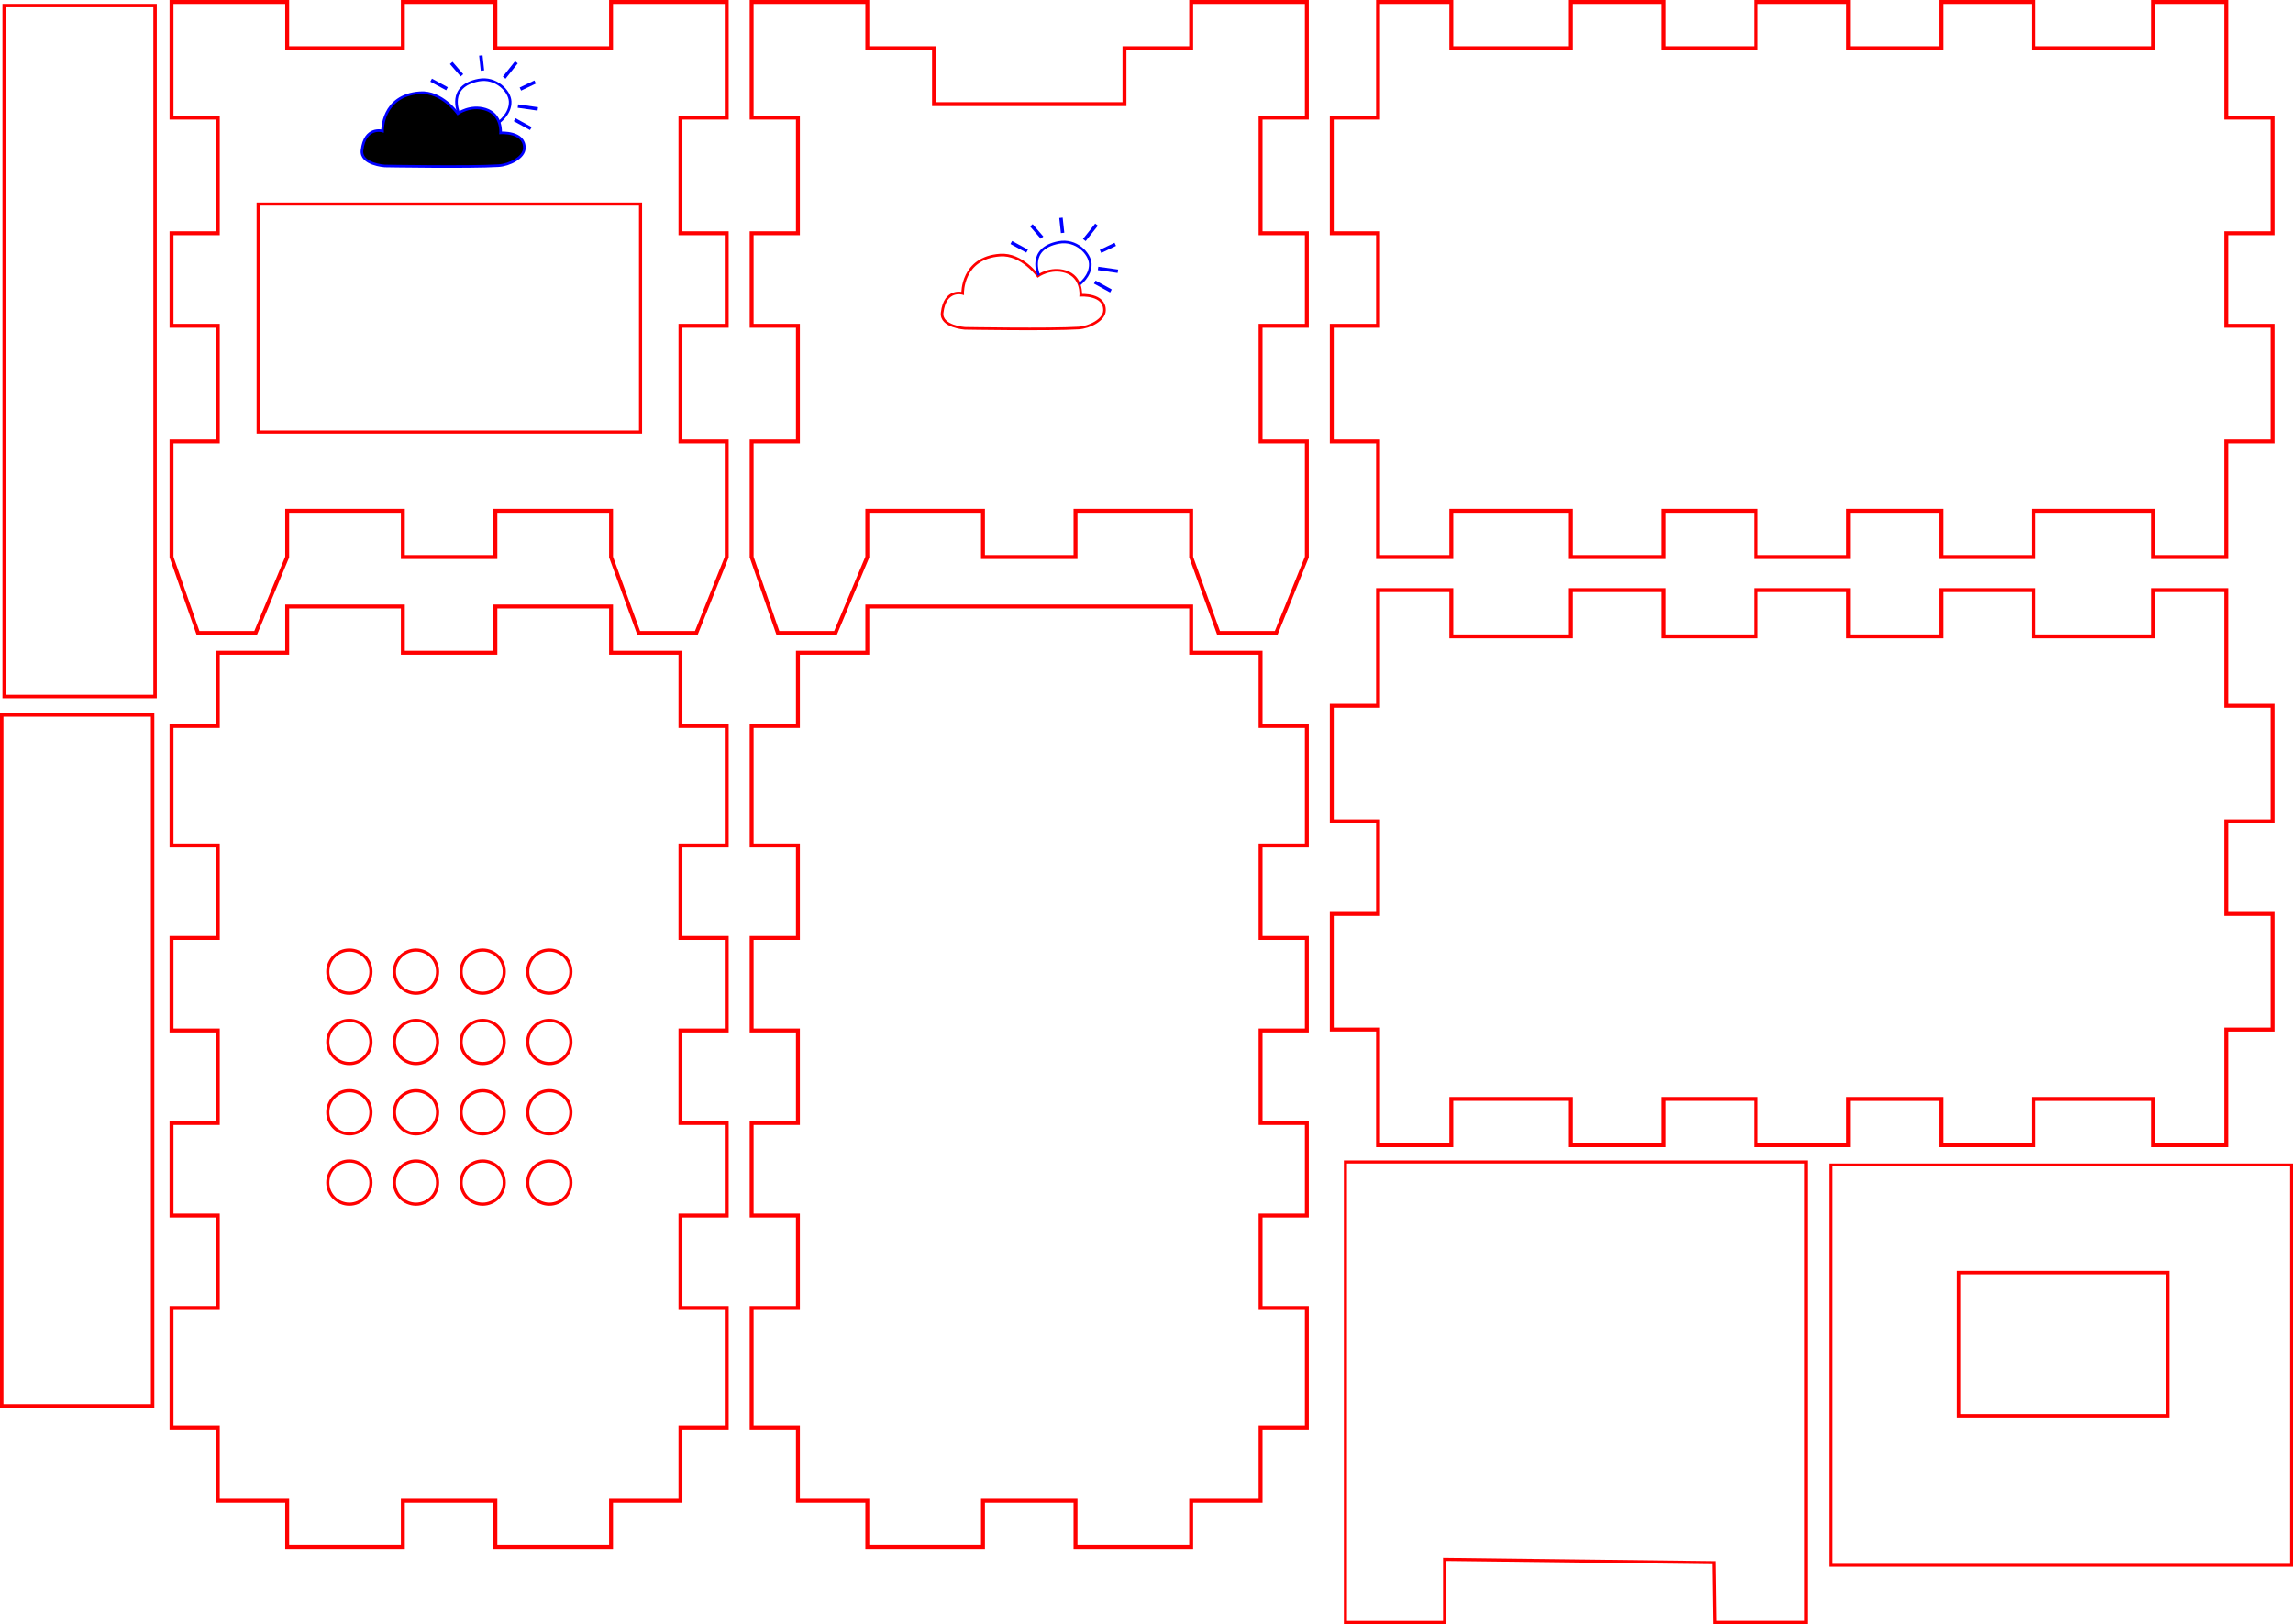 <?xml version="1.0" encoding="UTF-8" standalone="no"?>
<!-- Created with Inkscape (http://www.inkscape.org/) -->

<svg
   xmlns:dc="http://purl.org/dc/elements/1.1/"
   xmlns:cc="http://creativecommons.org/ns#"
   xmlns:rdf="http://www.w3.org/1999/02/22-rdf-syntax-ns#"
   xmlns:svg="http://www.w3.org/2000/svg"
   xmlns="http://www.w3.org/2000/svg"
   xmlns:sodipodi="http://sodipodi.sourceforge.net/DTD/sodipodi-0.dtd"
   xmlns:inkscape="http://www.inkscape.org/namespaces/inkscape"
   width="148.566mm"
   height="105.244mm"
   viewBox="0 0 148.566 105.244"
   version="1.1"
   id="svg7024"
   inkscape:version="0.92.1 r15371"
   sodipodi:docname="MiniBox.svg">
  <defs
     id="defs7018" />
  <sodipodi:namedview
     id="base"
     pagecolor="#ffffff"
     bordercolor="#666666"
     borderopacity="1.0"
     inkscape:pageopacity="0.0"
     inkscape:pageshadow="2"
     inkscape:zoom="1.3926796"
     inkscape:cx="280.75373"
     inkscape:cy="198.8868"
     inkscape:document-units="mm"
     inkscape:current-layer="layer1"
     showgrid="false"
     inkscape:window-width="972"
     inkscape:window-height="763"
     inkscape:window-x="156"
     inkscape:window-y="1356"
     inkscape:window-maximized="0"
     fit-margin-top="0"
     fit-margin-left="0"
     fit-margin-right="0"
     fit-margin-bottom="0"
     inkscape:measure-start="26.4878,438.681"
     inkscape:measure-end="26.4878,419.088" />
  <g
     inkscape:label="Layer 1"
     inkscape:groupmode="layer"
     id="layer1"
     transform="translate(54.591,66.881)">
    <rect
       style="opacity:1;fill:none;fill-opacity:1;stroke:#ff0000;stroke-width:0.2;stroke-linecap:butt;stroke-miterlimit:4;stroke-dasharray:none;stroke-dashoffset:0;stroke-opacity:1"
       id="rect7632"
       width="24.776"
       height="14.776"
       x="-37.866"
       y="-53.658" />
    <g
       id="g7846"
       transform="translate(0.004)">
      <path
         sodipodi:nodetypes="csscscscsc"
         inkscape:connector-curvature="0"
         id="path6601-3"
         d="m -29.67,-56.125 c 0,0 5.517,0.095 7.37,-0.02 0.712,-0.044 1.663,-0.524 1.679,-1.132 0.03,-1.1 -1.539,-0.993 -1.539,-0.993 0,0 0.104,-1.189 -0.98,-1.529 -0.98,-0.308 -1.796,0.278 -1.796,0.278 0,0 -1.036,-1.451 -2.449,-1.351 -2.492,0.177 -2.425,2.483 -2.425,2.483 0,0 -1.146,-0.332 -1.329,1.251 -0.105,0.906 1.469,1.013 1.469,1.013 z"
         style="fill:#000000;fill-opacity:1;stroke:none;stroke-width:0.168;stroke-linecap:butt;stroke-linejoin:miter;stroke-miterlimit:4;stroke-dasharray:none;stroke-opacity:1" />
      <path
         sodipodi:nodetypes="csscscscsc"
         inkscape:connector-curvature="0"
         id="path6601"
         d="m -29.67,-56.125 c 0,0 5.517,0.095 7.37,-0.02 0.712,-0.044 1.663,-0.524 1.679,-1.132 0.03,-1.1 -1.539,-0.993 -1.539,-0.993 0,0 0.104,-1.189 -0.98,-1.529 -0.98,-0.308 -1.796,0.278 -1.796,0.278 0,0 -1.036,-1.451 -2.449,-1.351 -2.492,0.177 -2.425,2.483 -2.425,2.483 0,0 -1.146,-0.332 -1.329,1.251 -0.105,0.906 1.469,1.013 1.469,1.013 z"
         style="fill:none;stroke:#0000ff;stroke-width:0.168;stroke-linecap:butt;stroke-linejoin:miter;stroke-miterlimit:4;stroke-dasharray:none;stroke-opacity:1" />
      <path
         sodipodi:nodetypes="cc"
         inkscape:connector-curvature="0"
         id="path6603"
         d="m -23.335,-62.308 -0.106,-0.979"
         style="fill:none;stroke:#0000ff;stroke-width:0.222px;stroke-linecap:butt;stroke-linejoin:miter;stroke-opacity:1" />
      <path
         inkscape:connector-curvature="0"
         id="path6605"
         d="m -20.878,-61.11 c 0.956,-0.457 0.956,-0.457 0.956,-0.457"
         style="fill:none;stroke:#0000ff;stroke-width:0.222px;stroke-linecap:butt;stroke-linejoin:miter;stroke-opacity:1" />
      <path
         inkscape:connector-curvature="0"
         id="path6609"
         d="m -25.635,-61.13 c -1.026,-0.556 -1.026,-0.556 -1.026,-0.556"
         style="fill:none;stroke:#0000ff;stroke-width:0.222px;stroke-linecap:butt;stroke-linejoin:miter;stroke-opacity:1" />
      <path
         inkscape:connector-curvature="0"
         id="path6626"
         d="m -21.251,-59.124 1.049,0.576"
         style="fill:none;stroke:#0000ff;stroke-width:0.222px;stroke-linecap:butt;stroke-linejoin:miter;stroke-opacity:1" />
      <path
         sodipodi:nodetypes="cssc"
         inkscape:connector-curvature="0"
         id="path6628"
         d="m -24.875,-59.56 c 0,0 -0.783,-1.733 1.289,-2.129 1.122,-0.214 2.017,0.709 2.045,1.382 0.034,0.804 -0.723,1.34 -0.723,1.34"
         style="fill:none;stroke:#0000ff;stroke-width:0.168;stroke-linecap:butt;stroke-linejoin:miter;stroke-miterlimit:4;stroke-dasharray:none;stroke-opacity:1" />
      <path
         sodipodi:nodetypes="cc"
         inkscape:connector-curvature="0"
         id="path6647"
         d="m -24.666,-62.002 -0.693,-0.801"
         style="fill:none;stroke:#0000ff;stroke-width:0.222px;stroke-linecap:butt;stroke-linejoin:miter;stroke-opacity:1" />
      <path
         inkscape:connector-curvature="0"
         id="path6649"
         d="m -21.928,-61.847 c 0.792,-0.997 0.792,-0.997 0.792,-0.997"
         style="fill:none;stroke:#0000ff;stroke-width:0.222px;stroke-linecap:butt;stroke-linejoin:miter;stroke-opacity:1" />
      <path
         inkscape:connector-curvature="0"
         id="path6651"
         d="m -21.038,-60.007 c 1.286,0.183 1.286,0.183 1.286,0.183"
         style="fill:none;stroke:#0000ff;stroke-width:0.222px;stroke-linecap:butt;stroke-linejoin:miter;stroke-opacity:1" />
    </g>
    <g
       id="g7774"
       transform="matrix(0.282,0,0,0.282,-43.478,-66.754)">
      <path
         style="fill:none;stroke:#ff0000;stroke-width:0.9"
         d="m 53.15,0 h 21.26 v 10.63 h 26.575 V 0 h 26.575 V 26.575 H 116.929 V 53.15 h 10.63 v 21.26 h -10.63 v 26.575 h 10.63 v 26.575 l -6.989,17.458 h -13.229 l -6.356,-17.458 V 116.929 H 74.41 v 10.63 H 53.15 V 116.929 H 26.575 v 10.63 l -7.255,17.458 H 6.09 L 0,127.559 V 100.984 H 10.63 V 74.41 H 0 V 53.15 H 10.63 V 26.575 H 0 V 0 H 26.575 V 10.63 H 53.15 Z"
         id="polygon7772"
         inkscape:connector-curvature="0"
         sodipodi:nodetypes="ccccccccccccccccccccccccccccccccccccccccc" />
    </g>
    <g
       transform="matrix(0.282,0,0,0.282,-5.891,-66.754)"
       id="g7778">
      <path
         style="fill:none;stroke:#ff0000;stroke-width:0.9"
         d="M 41.9,23.472 H 85.66 V 10.63 H 100.984 V 0 h 26.575 V 26.575 H 116.929 V 53.15 h 10.63 v 21.26 h -10.63 v 26.575 h 10.63 v 26.575 l -7.048,17.458 h -13.229 l -6.297,-17.458 V 116.929 H 74.41 v 10.63 H 53.15 V 116.929 H 26.575 v 10.63 l -7.314,17.458 H 6.031 L 0,127.559 V 100.984 H 10.63 V 74.41 H 0 V 53.15 H 10.63 V 26.575 H 0 V 0 h 26.575 v 10.63 h 15.325 z"
         id="polygon7776"
         inkscape:connector-curvature="0"
         sodipodi:nodetypes="ccccccccccccccccccccccccccccccccccccccccc" />
    </g>
    <g
       transform="matrix(0.282,0,0,0.282,31.697,-66.754)"
       id="g7782">
      <path
         style="fill:none;stroke:#ff0000;stroke-width:0.9"
         d="m 54.921,0 h 21.26 v 10.63 h 21.26 V 0 h 21.26 v 10.63 h 21.26 V 0 h 21.26 v 10.63 h 27.461 V 0 h 16.831 v 26.575 h 10.63 V 53.15 h -10.63 v 21.26 h 10.63 v 26.575 h -10.63 v 26.575 h -16.831 v -10.63 h -27.461 v 10.63 h -21.26 v -10.63 h -21.26 v 10.63 H 97.441 v -10.63 h -21.26 v 10.63 H 54.921 V 116.929 H 27.461 v 10.63 H 10.63 V 100.984 H 0 V 74.41 H 10.63 V 53.15 H 0 V 26.575 H 10.63 V 0 h 16.831 v 10.63 h 27.461 z"
         id="polygon7780"
         inkscape:connector-curvature="0" />
    </g>
    <g
       transform="matrix(0.282,0,0,0.282,31.697,-28.637)"
       id="g7786">
      <path
         style="fill:none;stroke:#ff0000;stroke-width:0.9"
         d="m 54.921,0 h 21.26 v 10.63 h 21.26 V 0 h 21.26 v 10.63 h 21.26 V 0 h 21.26 v 10.63 h 27.461 V 0 h 16.831 v 26.575 h 10.63 V 53.15 h -10.63 v 21.26 h 10.63 v 26.575 h -10.63 v 26.575 h -16.831 v -10.63 h -27.461 v 10.63 h -21.26 v -10.63 h -21.26 v 10.63 H 97.441 v -10.63 h -21.26 v 10.63 H 54.921 V 116.929 H 27.461 v 10.63 H 10.63 V 100.984 H 0 V 74.41 H 10.63 V 53.15 H 0 V 26.575 H 10.63 V 0 h 16.831 v 10.63 h 27.461 z"
         id="polygon7784"
         inkscape:connector-curvature="0" />
    </g>
    <g
       transform="matrix(0.282,0,0,0.282,-43.478,-27.579)"
       id="g7790">
      <path
         style="fill:none;stroke:#ff0000;stroke-width:0.9"
         d="M 53.15,10.63 H 74.41 V 0 h 26.575 v 10.63 h 15.945 v 16.831 h 10.63 v 27.461 h -10.63 v 21.26 h 10.63 v 21.26 h -10.63 v 21.26 h 10.63 v 21.26 h -10.63 v 21.26 h 10.63 v 27.461 h -10.63 v 16.831 h -15.945 v 10.63 H 74.41 V 205.512 H 53.15 v 10.63 H 26.575 V 205.512 H 10.63 V 188.681 H 0 V 161.221 H 10.63 V 139.961 H 0 V 118.701 H 10.63 V 97.441 H 0 V 76.181 H 10.63 V 54.921 H 0 V 27.461 H 10.63 V 10.63 H 26.575 V 0 H 53.15 Z"
         id="polygon7788"
         inkscape:connector-curvature="0" />
    </g>
    <g
       transform="matrix(0.282,0,0,0.282,-5.891,-27.579)"
       id="g7794">
      <path
         style="fill:none;stroke:#ff0000;stroke-width:0.9"
         d="m 100.984,0 v 10.63 h 15.945 v 16.831 h 10.63 v 27.461 h -10.63 v 21.26 h 10.63 v 21.26 h -10.63 v 21.26 h 10.63 v 21.26 h -10.63 v 21.26 h 10.63 v 27.461 h -10.63 v 16.831 h -15.945 v 10.63 H 74.41 V 205.512 H 53.15 v 10.63 H 26.575 V 205.512 H 10.63 V 188.681 H 0 V 161.221 H 10.63 V 139.961 H 0 V 118.701 H 10.63 V 97.441 H 0 V 76.181 H 10.63 V 54.921 H 0 V 27.461 H 10.63 V 10.63 H 26.575 V 0 Z"
         id="polygon7792"
         inkscape:connector-curvature="0"
         sodipodi:nodetypes="ccccccccccccccccccccccccccccccccccccccccccccccccc" />
    </g>
    <path
       style="fill:none;stroke:#ff0000;stroke-width:0.168;stroke-linecap:butt;stroke-linejoin:miter;stroke-miterlimit:4;stroke-dasharray:none;stroke-opacity:1"
       d="m 7.921,-45.604 c 0,0 5.517,0.095 7.37,-0.02 0.712,-0.044 1.663,-0.524 1.679,-1.132 0.03,-1.1 -1.539,-0.993 -1.539,-0.993 0,0 0.104,-1.189 -0.98,-1.529 -0.98,-0.308 -1.796,0.278 -1.796,0.278 0,0 -1.036,-1.451 -2.449,-1.351 -2.492,0.177 -2.425,2.483 -2.425,2.483 0,0 -1.146,-0.332 -1.329,1.251 -0.105,0.906 1.469,1.013 1.469,1.013 z"
       id="path6601-32"
       inkscape:connector-curvature="0"
       sodipodi:nodetypes="csscscscsc" />
    <path
       style="fill:none;stroke:#0000ff;stroke-width:0.222px;stroke-linecap:butt;stroke-linejoin:miter;stroke-opacity:1"
       d="m 14.256,-51.787 -0.106,-0.979"
       id="path6603-9"
       inkscape:connector-curvature="0"
       sodipodi:nodetypes="cc" />
    <path
       style="fill:none;stroke:#0000ff;stroke-width:0.222px;stroke-linecap:butt;stroke-linejoin:miter;stroke-opacity:1"
       d="m 16.714,-50.59 c 0.956,-0.457 0.956,-0.457 0.956,-0.457"
       id="path6605-0"
       inkscape:connector-curvature="0" />
    <path
       style="fill:none;stroke:#0000ff;stroke-width:0.222px;stroke-linecap:butt;stroke-linejoin:miter;stroke-opacity:1"
       d="M 11.956,-50.609 C 10.93,-51.166 10.93,-51.166 10.93,-51.166"
       id="path6609-7"
       inkscape:connector-curvature="0" />
    <path
       style="fill:none;stroke:#0000ff;stroke-width:0.222px;stroke-linecap:butt;stroke-linejoin:miter;stroke-opacity:1"
       d="m 16.34,-48.603 1.049,0.576"
       id="path6626-4"
       inkscape:connector-curvature="0" />
    <path
       style="fill:none;stroke:#0000ff;stroke-width:0.168;stroke-linecap:butt;stroke-linejoin:miter;stroke-miterlimit:4;stroke-dasharray:none;stroke-opacity:1"
       d="m 12.716,-49.04 c 0,0 -0.783,-1.733 1.289,-2.129 1.122,-0.214 2.017,0.709 2.045,1.382 0.034,0.804 -0.723,1.34 -0.723,1.34"
       id="path6628-5"
       inkscape:connector-curvature="0"
       sodipodi:nodetypes="cssc" />
    <path
       style="fill:none;stroke:#0000ff;stroke-width:0.222px;stroke-linecap:butt;stroke-linejoin:miter;stroke-opacity:1"
       d="m 12.925,-51.481 -0.693,-0.801"
       id="path6647-3"
       inkscape:connector-curvature="0"
       sodipodi:nodetypes="cc" />
    <path
       style="fill:none;stroke:#0000ff;stroke-width:0.222px;stroke-linecap:butt;stroke-linejoin:miter;stroke-opacity:1"
       d="m 15.663,-51.327 c 0.792,-0.997 0.792,-0.997 0.792,-0.997"
       id="path6649-5"
       inkscape:connector-curvature="0" />
    <path
       style="fill:none;stroke:#0000ff;stroke-width:0.222px;stroke-linecap:butt;stroke-linejoin:miter;stroke-opacity:1"
       d="m 16.554,-49.487 c 1.286,0.183 1.286,0.183 1.286,0.183"
       id="path6651-3"
       inkscape:connector-curvature="0" />
    <g
       id="g8191"
       transform="translate(-0.313,-1.68)">
      <g
         id="g8114">
        <circle
           style="opacity:1;fill:none;fill-opacity:1;stroke:#ff0000;stroke-width:0.204;stroke-linecap:butt;stroke-miterlimit:4;stroke-dasharray:none;stroke-dashoffset:0;stroke-opacity:1"
           id="path8081"
           cx="-31.643"
           cy="-2.234"
           r="1.398" />
        <circle
           style="opacity:1;fill:none;fill-opacity:1;stroke:#ff0000;stroke-width:0.204;stroke-linecap:butt;stroke-miterlimit:4;stroke-dasharray:none;stroke-dashoffset:0;stroke-opacity:1"
           id="path8081-2"
           cx="-27.324"
           cy="-2.234"
           r="1.398" />
        <circle
           style="opacity:1;fill:none;fill-opacity:1;stroke:#ff0000;stroke-width:0.204;stroke-linecap:butt;stroke-miterlimit:4;stroke-dasharray:none;stroke-dashoffset:0;stroke-opacity:1"
           id="path8081-9"
           cx="-23.005"
           cy="-2.234"
           r="1.398" />
        <circle
           style="opacity:1;fill:none;fill-opacity:1;stroke:#ff0000;stroke-width:0.204;stroke-linecap:butt;stroke-miterlimit:4;stroke-dasharray:none;stroke-dashoffset:0;stroke-opacity:1"
           id="path8081-26"
           cx="-18.687"
           cy="-2.234"
           r="1.398" />
      </g>
      <g
         id="g8114-1"
         transform="translate(0,4.557)">
        <circle
           style="opacity:1;fill:none;fill-opacity:1;stroke:#ff0000;stroke-width:0.204;stroke-linecap:butt;stroke-miterlimit:4;stroke-dasharray:none;stroke-dashoffset:0;stroke-opacity:1"
           id="path8081-0"
           cx="-31.643"
           cy="-2.234"
           r="1.398" />
        <circle
           style="opacity:1;fill:none;fill-opacity:1;stroke:#ff0000;stroke-width:0.204;stroke-linecap:butt;stroke-miterlimit:4;stroke-dasharray:none;stroke-dashoffset:0;stroke-opacity:1"
           id="path8081-2-5"
           cx="-27.324"
           cy="-2.234"
           r="1.398" />
        <circle
           style="opacity:1;fill:none;fill-opacity:1;stroke:#ff0000;stroke-width:0.204;stroke-linecap:butt;stroke-miterlimit:4;stroke-dasharray:none;stroke-dashoffset:0;stroke-opacity:1"
           id="path8081-9-5"
           cx="-23.005"
           cy="-2.234"
           r="1.398" />
        <circle
           style="opacity:1;fill:none;fill-opacity:1;stroke:#ff0000;stroke-width:0.204;stroke-linecap:butt;stroke-miterlimit:4;stroke-dasharray:none;stroke-dashoffset:0;stroke-opacity:1"
           id="path8081-26-4"
           cx="-18.687"
           cy="-2.234"
           r="1.398" />
      </g>
      <g
         id="g8114-0"
         transform="translate(0,9.114)">
        <circle
           style="opacity:1;fill:none;fill-opacity:1;stroke:#ff0000;stroke-width:0.204;stroke-linecap:butt;stroke-miterlimit:4;stroke-dasharray:none;stroke-dashoffset:0;stroke-opacity:1"
           id="path8081-7"
           cx="-31.643"
           cy="-2.234"
           r="1.398" />
        <circle
           style="opacity:1;fill:none;fill-opacity:1;stroke:#ff0000;stroke-width:0.204;stroke-linecap:butt;stroke-miterlimit:4;stroke-dasharray:none;stroke-dashoffset:0;stroke-opacity:1"
           id="path8081-2-0"
           cx="-27.324"
           cy="-2.234"
           r="1.398" />
        <circle
           style="opacity:1;fill:none;fill-opacity:1;stroke:#ff0000;stroke-width:0.204;stroke-linecap:butt;stroke-miterlimit:4;stroke-dasharray:none;stroke-dashoffset:0;stroke-opacity:1"
           id="path8081-9-3"
           cx="-23.005"
           cy="-2.234"
           r="1.398" />
        <circle
           style="opacity:1;fill:none;fill-opacity:1;stroke:#ff0000;stroke-width:0.204;stroke-linecap:butt;stroke-miterlimit:4;stroke-dasharray:none;stroke-dashoffset:0;stroke-opacity:1"
           id="path8081-26-5"
           cx="-18.687"
           cy="-2.234"
           r="1.398" />
      </g>
      <g
         id="g8114-9"
         transform="translate(0,13.67)">
        <circle
           style="opacity:1;fill:none;fill-opacity:1;stroke:#ff0000;stroke-width:0.204;stroke-linecap:butt;stroke-miterlimit:4;stroke-dasharray:none;stroke-dashoffset:0;stroke-opacity:1"
           id="path8081-1"
           cx="-31.643"
           cy="-2.234"
           r="1.398" />
        <circle
           style="opacity:1;fill:none;fill-opacity:1;stroke:#ff0000;stroke-width:0.204;stroke-linecap:butt;stroke-miterlimit:4;stroke-dasharray:none;stroke-dashoffset:0;stroke-opacity:1"
           id="path8081-2-02"
           cx="-27.324"
           cy="-2.234"
           r="1.398" />
        <circle
           style="opacity:1;fill:none;fill-opacity:1;stroke:#ff0000;stroke-width:0.204;stroke-linecap:butt;stroke-miterlimit:4;stroke-dasharray:none;stroke-dashoffset:0;stroke-opacity:1"
           id="path8081-9-8"
           cx="-23.005"
           cy="-2.234"
           r="1.398" />
        <circle
           style="opacity:1;fill:none;fill-opacity:1;stroke:#ff0000;stroke-width:0.204;stroke-linecap:butt;stroke-miterlimit:4;stroke-dasharray:none;stroke-dashoffset:0;stroke-opacity:1"
           id="path8081-26-2"
           cx="-18.687"
           cy="-2.234"
           r="1.398" />
      </g>
    </g>
    <path
       style="opacity:1;fill:none;fill-opacity:1;stroke:#ff0000;stroke-width:0.2;stroke-linecap:butt;stroke-miterlimit:4;stroke-dasharray:none;stroke-dashoffset:0;stroke-opacity:1"
       d="M 32.58,8.421 H 62.422 V 38.263 h -5.894 l -0.053,-3.876 -17.47,-0.212 v 4.089 H 32.58 Z"
       id="rect8193"
       inkscape:connector-curvature="0"
       sodipodi:nodetypes="ccccccccc" />
    <rect
       style="opacity:1;fill:none;fill-opacity:1;stroke:#ff0000;stroke-width:0.223;stroke-linecap:butt;stroke-miterlimit:4;stroke-dasharray:none;stroke-dashoffset:0;stroke-opacity:1"
       id="rect8196"
       width="44.777"
       height="9.777"
       x="-24.228"
       y="-54.48"
       transform="rotate(-90)" />
    <rect
       style="opacity:1;fill:none;fill-opacity:1;stroke:#ff0000;stroke-width:0.223;stroke-linecap:butt;stroke-miterlimit:4;stroke-dasharray:none;stroke-dashoffset:0;stroke-opacity:1"
       id="rect8196-3"
       width="44.777"
       height="9.777"
       x="21.743"
       y="-54.321"
       transform="rotate(-90)" />
    <path
       style="opacity:1;fill:none;fill-opacity:1;stroke:#ff0000;stroke-width:0.187;stroke-linecap:butt;stroke-miterlimit:4;stroke-dasharray:none;stroke-dashoffset:0;stroke-opacity:1"
       d="M 64.01,8.613 H 93.881 V 34.559 H 64.01 Z"
       id="rect8193-5-2"
       inkscape:connector-curvature="0"
       sodipodi:nodetypes="ccccc" />
    <rect
       style="opacity:1;fill:none;fill-opacity:1;stroke:#ff0000;stroke-width:0.223;stroke-linecap:butt;stroke-miterlimit:4;stroke-dasharray:none;stroke-dashoffset:0;stroke-opacity:1"
       id="rect8243-3"
       width="13.534"
       height="9.288"
       x="72.329"
       y="15.586" />
  </g>
</svg>
